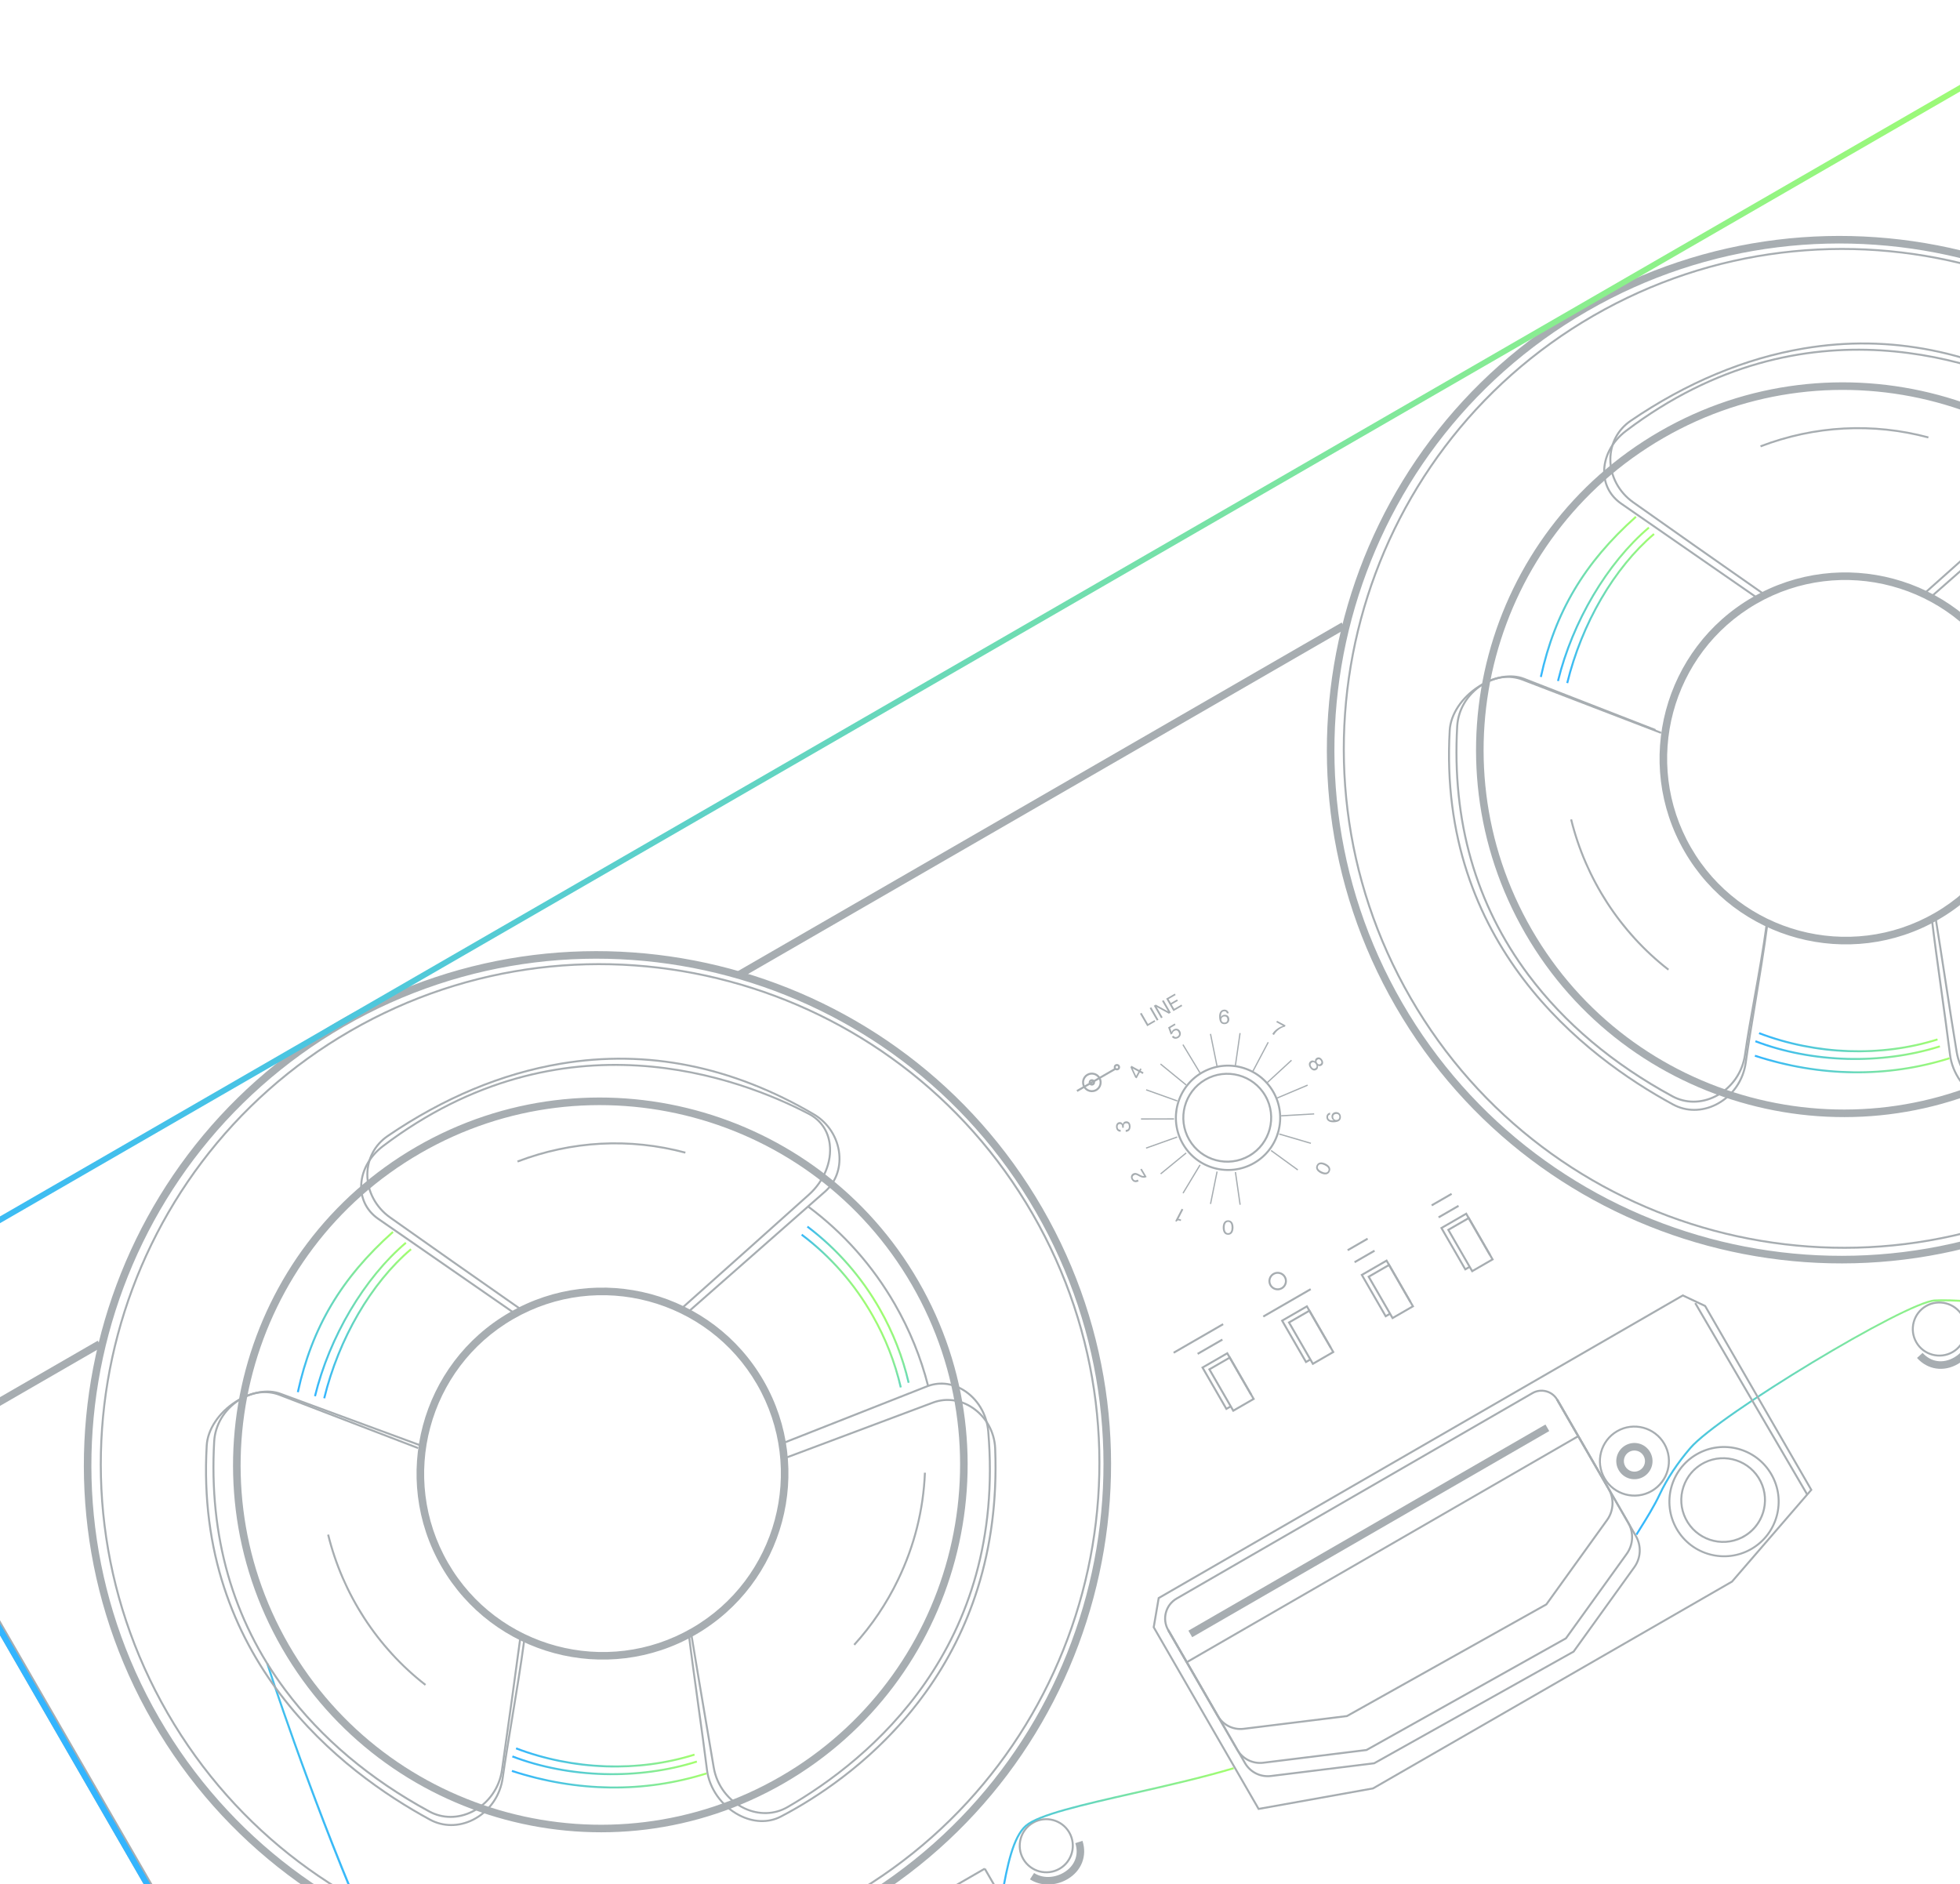 <svg width="335" height="322" viewBox="0 0 335 322" fill="none" xmlns="http://www.w3.org/2000/svg">
<g opacity="0.8">
<g clip-path="url(#clip0_7988_62622)">
<path d="M492.806 239.717L110.251 460.586C107.896 461.946 104.869 461.134 103.509 458.778L-15.157 253.243C-16.517 250.887 -15.707 247.86 -13.351 246.501L16.706 229.147L17.353 230.267L-12.705 247.621C-14.444 248.625 -15.041 250.857 -14.037 252.597L104.626 458.128C105.631 459.868 107.863 460.466 109.602 459.462L492.157 238.593C493.897 237.589 494.494 235.357 493.49 233.617L374.826 28.087C373.822 26.347 371.59 25.748 369.851 26.752L338.849 44.651L338.202 43.531L369.204 25.632C371.559 24.272 374.586 25.084 375.946 27.44L494.609 232.971C495.972 235.331 495.165 238.355 492.806 239.717Z" fill="#91999E"/>
<path d="M229.317 106.395L125.768 166.179L126.414 167.3L229.964 107.515L229.317 106.395Z" fill="#91999E"/>
<path d="M181.182 319.543C178.936 320.84 176.05 320.066 174.753 317.819C173.455 315.571 174.227 312.685 176.474 311.388C178.721 310.091 181.606 310.865 182.904 313.112C184.202 315.36 183.429 318.246 181.182 319.543ZM176.64 311.676C174.554 312.88 173.836 315.56 175.041 317.647C176.247 319.734 178.926 320.453 181.012 319.248C183.099 318.043 183.816 315.364 182.611 313.277C181.406 311.189 178.727 310.471 176.64 311.676Z" fill="#91999E"/>
<path d="M182.42 321.194C180.356 322.385 177.849 322.389 176.036 321.205L176.743 320.12C178.153 321.044 180.127 321.024 181.777 320.071C183.673 318.977 184.447 317.041 183.788 315.022L185.016 314.622C185.857 317.218 184.838 319.797 182.42 321.194Z" fill="#91999E"/>
<path d="M333.823 231.231C331.576 232.528 328.691 231.755 327.393 229.507C326.095 227.259 326.868 224.374 329.115 223.076C331.362 221.779 334.247 222.553 335.545 224.8C336.843 227.048 336.07 229.934 333.823 231.231ZM329.283 223.367C327.197 224.572 326.479 227.252 327.684 229.339C328.889 231.426 331.568 232.144 333.655 230.94C335.741 229.735 336.459 227.056 335.254 224.969C334.045 222.883 331.37 222.163 329.283 223.367Z" fill="#91999E"/>
<path d="M334.637 233.131C332.218 234.528 329.475 234.12 327.651 232.091L328.611 231.228C330.031 232.808 332.094 233.106 333.99 232.011C335.636 231.061 336.64 229.361 336.548 227.676L337.842 227.606C337.957 229.771 336.701 231.939 334.637 233.131Z" fill="#91999E"/>
<path d="M149.691 346.41C146.387 346.351 142.867 346.063 139.461 345.784C129.484 344.968 120.059 344.201 115.856 348.748C114.901 349.783 113.163 351.453 111.155 353.389C106.873 357.514 101.012 363.163 99.507 365.814C97.27 369.749 94.604 371.588 91.577 371.274C83.757 370.462 73.629 355.584 61.469 327.048C52.43 305.831 45.583 284.578 45.517 284.367L45.841 284.265C46.112 285.114 73.239 369.027 91.614 370.934C94.494 371.233 97.05 369.454 99.215 365.645C100.747 362.953 106.39 357.514 110.924 353.144C112.928 351.21 114.662 349.542 115.612 348.516C119.929 343.848 129.434 344.623 139.495 345.446C142.894 345.723 146.409 346.009 149.699 346.071L149.691 346.41Z" fill="url(#paint0_linear_7988_62622)"/>
<path d="M210.906 302.375C205.508 303.982 199.266 305.401 193.762 306.652C185.073 308.627 177.575 310.327 175.46 312.18C173.304 314.067 172.312 318.917 171.402 324.142L171.07 324.084C171.988 318.795 172.996 313.887 175.238 311.925C177.417 310.02 184.957 308.305 193.69 306.32C199.19 305.072 205.423 303.653 210.813 302.05L210.906 302.375Z" fill="url(#paint1_linear_7988_62622)"/>
<path d="M279.834 262.384L279.548 262.206L280.136 261.26C281.279 259.43 282.569 257.355 283.511 255.358C284.768 252.681 286.6 249.915 288.804 247.354C293.67 241.706 325.751 222.358 330.666 222.104C333.754 221.944 338.576 222.332 343.896 223.168L343.844 223.501C338.546 222.668 333.749 222.281 330.682 222.443C325.8 222.693 293.903 241.955 289.06 247.574C286.872 250.111 285.06 252.851 283.817 255.5C282.871 257.515 281.571 259.599 280.422 261.437L279.834 262.384Z" fill="url(#paint2_linear_7988_62622)"/>
<path d="M296.138 270.452L296.112 270.467L234.735 305.823L234.708 305.829L215.032 309.357L197.014 278.15L197.024 278.089L197.889 273.02L287.614 221.217L291.556 223.079L309.785 254.652L296.138 270.452ZM234.619 305.502L295.922 270.188L309.375 254.615L291.318 223.34L287.632 221.6L198.194 273.237L197.368 278.09L215.205 308.984L234.619 305.502Z" fill="#91999E"/>
<path d="M269.073 282.409L269.039 282.429L234.925 301.532L217.252 303.71C215.389 303.939 213.579 303.038 212.642 301.413L199.522 278.689C198.386 276.721 199.06 274.201 201.027 273.065L261.844 237.953C263.401 237.054 265.397 237.589 266.296 239.146L279.75 262.449C280.746 264.174 280.638 266.333 279.474 267.946L269.073 282.409ZM234.817 301.206L268.841 282.155L279.204 267.753C280.289 266.245 280.39 264.231 279.461 262.621L266.007 239.318C265.2 237.922 263.41 237.442 262.015 238.248L201.198 273.36C199.395 274.401 198.775 276.715 199.816 278.519L212.936 301.243C213.807 302.752 215.486 303.59 217.213 303.374L234.817 301.206Z" fill="#91999E"/>
<path d="M267.763 280.143L267.73 280.162L233.616 299.265L215.943 301.444C214.079 301.673 212.27 300.771 211.332 299.147L199.521 278.689L199.816 278.519L211.627 298.977C212.498 300.485 214.176 301.324 215.903 301.108L233.509 298.934L267.533 279.882L277.896 265.481C278.981 263.973 279.082 261.958 278.153 260.349L266.007 239.312L266.302 239.142L278.448 260.179C279.444 261.904 279.336 264.062 278.172 265.675L267.763 280.143Z" fill="#91999E"/>
<path d="M264.415 274.344L264.382 274.363L230.268 293.467L212.595 295.645C210.731 295.874 208.922 294.973 207.984 293.348L199.521 278.689L199.815 278.519L208.279 293.178C209.15 294.687 210.828 295.525 212.555 295.309L230.161 293.135L264.185 274.084L274.548 259.682C275.633 258.174 275.734 256.16 274.805 254.55L266.009 239.316L266.304 239.146L275.1 254.38C276.096 256.105 275.988 258.263 274.826 259.88L264.415 274.344Z" fill="#91999E"/>
<path d="M264.147 243.468L203.121 278.701L203.768 279.822L264.794 244.588L264.147 243.468Z" fill="#91999E"/>
<path d="M269.662 245.317L202.75 283.948L202.92 284.243L269.832 245.612L269.662 245.317Z" fill="#91999E"/>
<path d="M299.423 264.885C294.884 267.506 289.055 265.942 286.433 261.402C283.812 256.862 285.373 251.032 289.912 248.411C294.45 245.791 300.28 247.354 302.901 251.894C305.522 256.435 303.965 262.263 299.423 264.885ZM290.082 248.706C285.704 251.234 284.196 256.854 286.727 261.238C289.257 265.621 294.875 267.128 299.257 264.598C303.639 262.068 305.143 256.45 302.612 252.066C300.081 247.683 294.46 246.179 290.082 248.706Z" fill="#91999E"/>
<path d="M298.182 262.725C298.055 262.798 297.922 262.87 297.791 262.935C294.18 264.741 289.772 263.269 287.969 259.655C287.093 257.905 286.952 255.92 287.572 254.064C288.193 252.207 289.494 250.704 291.246 249.832C294.856 248.026 299.265 249.499 301.071 253.111C302.806 256.59 301.507 260.805 298.182 262.725ZM291.013 250.335C289.535 251.188 288.433 252.537 287.892 254.168C287.301 255.938 287.434 257.833 288.268 259.502C289.99 262.949 294.193 264.35 297.639 262.63C301.086 260.903 302.485 256.705 300.763 253.259C299.042 249.812 294.839 248.41 291.393 250.13C291.265 250.194 291.136 250.264 291.013 250.335Z" fill="#91999E"/>
<path d="M282.388 254.981C279.488 256.655 275.771 255.655 274.098 252.758C272.423 249.857 273.421 246.139 276.318 244.466C279.218 242.792 282.936 243.792 284.608 246.689C286.281 249.587 285.285 253.309 282.388 254.981ZM276.484 244.754C273.748 246.333 272.807 249.849 274.387 252.586C275.967 255.323 279.482 256.265 282.218 254.686C284.954 253.106 285.895 249.591 284.315 246.854C282.735 244.117 279.22 243.174 276.484 244.754Z" fill="#91999E"/>
<path d="M280.901 252.404C280.214 252.801 279.376 252.936 278.548 252.717C276.899 252.275 275.914 250.569 276.356 248.92C276.801 247.269 278.503 246.286 280.152 246.728C281.8 247.17 282.785 248.877 282.344 250.526C282.123 251.35 281.587 252.008 280.901 252.404ZM278.447 248.155C278.048 248.386 277.733 248.772 277.608 249.252C277.351 250.212 277.926 251.209 278.886 251.467C279.846 251.724 280.842 251.149 281.099 250.189C281.356 249.229 280.781 248.232 279.821 247.975C279.334 247.847 278.847 247.925 278.447 248.155Z" fill="#91999E"/>
<path d="M289.893 222.631L289.6 222.803L308.757 255.553L309.051 255.381L289.893 222.631Z" fill="#91999E"/>
<path d="M168.225 319.235L142.654 333.999L142.825 334.294L168.396 319.53L168.225 319.235Z" fill="#91999E"/>
<path d="M168.459 319.295L168.164 319.465L183.925 346.763L184.22 346.593L168.459 319.295Z" fill="#91999E"/>
<path d="M214.501 239.16L210.724 241.341L206.475 233.981L210.252 231.801L214.501 239.16ZM210.848 240.876L214.039 239.033L210.129 232.26L206.938 234.102L210.848 240.876Z" fill="#91999E"/>
<path d="M210.44 240.514L209.548 241.029L205.301 233.673L209.825 231.061L213.987 238.271L213.692 238.442L209.698 231.523L205.764 233.794L209.674 240.567L210.272 240.223L210.44 240.514Z" fill="#91999E"/>
<path d="M228.108 231.145L224.331 233.326L220.082 225.966L223.859 223.786L228.108 231.145ZM224.456 232.861L227.647 231.018L223.738 224.249L220.547 226.091L224.456 232.861Z" fill="#91999E"/>
<path d="M224.051 232.496L223.155 233.014L218.908 225.658L223.432 223.046L227.595 230.256L227.304 230.424L223.309 223.505L219.371 225.779L223.282 232.552L223.883 232.205L224.051 232.496Z" fill="#91999E"/>
<path d="M241.727 223.326L237.95 225.507L233.701 218.147L237.478 215.967L241.727 223.326ZM238.077 225.045L241.268 223.203L237.358 216.43L234.166 218.272L238.077 225.045Z" fill="#91999E"/>
<path d="M237.672 224.681L236.78 225.196L232.531 217.837L237.051 215.227L241.214 222.437L240.923 222.605L236.93 215.69L232.993 217.964L236.901 224.733L237.502 224.386L237.672 224.681Z" fill="#91999E"/>
<path d="M255.339 215.309L251.561 217.489L247.314 210.134L251.092 207.953L255.339 215.309ZM251.684 217.03L254.876 215.188L250.967 208.418L247.776 210.261L251.684 217.03Z" fill="#91999E"/>
<path d="M251.278 216.662L250.385 217.177L246.139 209.822L250.662 207.21L254.825 214.42L254.53 214.59L250.536 207.671L246.598 209.945L250.508 216.718L251.109 216.371L251.278 216.662Z" fill="#91999E"/>
<path d="M219.169 220.324C218.411 220.762 217.443 220.499 217.008 219.745C216.572 218.99 216.833 218.019 217.587 217.583C218.341 217.148 219.312 217.409 219.748 218.163C220.183 218.917 219.923 219.889 219.169 220.324ZM217.755 217.875C217.161 218.217 216.956 218.983 217.299 219.577C217.642 220.17 218.407 220.375 219.001 220.033C219.594 219.69 219.799 218.925 219.456 218.331C219.114 217.737 218.348 217.532 217.755 217.875Z" fill="#91999E"/>
<path d="M208.971 226.171L200.514 231.054L200.684 231.349L209.142 226.466L208.971 226.171Z" fill="#91999E"/>
<path d="M223.937 220.189L215.83 224.87L216 225.165L224.107 220.484L223.937 220.189Z" fill="#91999E"/>
<path d="M233.667 211.564L230.256 213.533L230.426 213.828L233.838 211.859L233.667 211.564Z" fill="#91999E"/>
<path d="M234.851 213.614L231.439 215.583L231.61 215.878L235.021 213.909L234.851 213.614Z" fill="#91999E"/>
<path d="M248.025 203.898L244.613 205.868L244.784 206.163L248.195 204.193L248.025 203.898Z" fill="#91999E"/>
<path d="M249.208 205.948L245.797 207.917L245.967 208.212L249.379 206.243L249.208 205.948Z" fill="#91999E"/>
<path d="M208.842 228.805L204.613 231.247L204.784 231.542L209.012 229.1L208.842 228.805Z" fill="#91999E"/>
<path d="M214.439 198.92C210.102 201.424 204.534 199.935 202.027 195.592C199.52 191.25 201.01 185.685 205.35 183.178C209.691 180.672 215.256 182.164 217.763 186.507C220.27 190.849 218.776 196.416 214.439 198.92ZM205.521 183.473C201.344 185.885 199.909 191.244 202.322 195.422C204.734 199.6 210.092 201.037 214.269 198.625C218.445 196.214 219.88 190.855 217.468 186.677C215.056 182.499 209.697 181.062 205.521 183.473Z" fill="#91999E"/>
<path d="M200.666 191.349L195.019 191.359L195.017 191.141L200.665 191.131L200.666 191.349Z" fill="#91999E"/>
<path d="M195.936 186.161L195.863 186.364L201.181 188.264L201.254 188.061L195.936 186.161Z" fill="#91999E"/>
<path d="M198.42 181.769L198.283 181.936L202.656 185.51L202.793 185.343L198.42 181.769Z" fill="#91999E"/>
<path d="M202.276 178.488L202.092 178.599L205.014 183.433L205.198 183.321L202.276 178.488Z" fill="#91999E"/>
<path d="M206.79 176.729L207.912 182.264L208.123 182.222L207.001 176.686L206.79 176.729Z" fill="#91999E"/>
<path d="M211.841 176.552L211.039 182.142L211.252 182.173L212.054 176.583L211.841 176.552Z" fill="#91999E"/>
<path d="M216.668 178.083L214.029 183.075L214.22 183.176L216.858 178.184L216.668 178.083Z" fill="#91999E"/>
<path d="M220.671 181.134L216.518 184.958L216.664 185.116L220.817 181.292L220.671 181.134Z" fill="#91999E"/>
<path d="M223.543 185.564L218.342 187.76L218.259 187.564L223.458 185.364L223.543 185.564Z" fill="#91999E"/>
<path d="M218.972 190.601L218.984 190.817L224.621 190.49L224.609 190.274L218.972 190.601Z" fill="#91999E"/>
<path d="M218.668 193.714L218.607 193.921L224.026 195.512L224.086 195.305L218.668 193.714Z" fill="#91999E"/>
<path d="M217.312 196.551L217.186 196.725L221.754 200.045L221.881 199.87L217.312 196.551Z" fill="#91999E"/>
<path d="M212.068 205.89L211.852 205.92L211.048 200.331L211.265 200.3L212.068 205.89Z" fill="#91999E"/>
<path d="M207.916 200.212L206.797 205.748L207.008 205.791L208.127 200.255L207.916 200.212Z" fill="#91999E"/>
<path d="M202.293 203.986L202.109 203.873L205.022 199.04L205.21 199.15L202.293 203.986Z" fill="#91999E"/>
<path d="M198.446 200.716L198.309 200.547L202.674 196.971L202.809 197.137L198.446 200.716Z" fill="#91999E"/>
<path d="M195.848 196.125L195.92 196.328L201.238 194.433L201.166 194.23L195.848 196.125Z" fill="#91999E"/>
<path d="M213.602 197.692C209.933 199.81 205.228 198.549 203.109 194.878C200.99 191.208 202.25 186.503 205.919 184.384C209.588 182.266 214.293 183.528 216.412 187.198C218.531 190.868 217.267 195.576 213.602 197.692ZM206.087 184.676C202.582 186.699 201.378 191.198 203.402 194.704C205.426 198.21 209.925 199.417 213.429 197.393C216.934 195.37 218.143 190.868 216.118 187.362C214.094 183.856 209.592 182.652 206.087 184.676Z" fill="#91999E"/>
<path d="M210.824 209.804C210.82 210.478 210.555 211.045 209.902 211.043C209.25 211.042 208.988 210.476 208.989 209.798C208.993 209.124 209.261 208.561 209.91 208.565C210.562 208.566 210.826 209.126 210.824 209.804ZM209.912 208.837C209.459 208.835 209.318 209.29 209.315 209.794C209.315 210.302 209.451 210.761 209.905 210.763C210.359 210.765 210.499 210.31 210.503 209.8C210.5 209.294 210.366 208.839 209.912 208.837Z" fill="#91999E"/>
<path d="M201.903 208.463L201.782 208.692C201.382 208.5 201.25 208.572 201.086 208.805L200.873 208.695L201.968 206.584L202.245 206.727L201.409 208.34C201.544 208.297 201.712 208.364 201.903 208.463Z" fill="#91999E"/>
<path d="M194.741 201.073C194.29 200.826 194.111 200.69 193.815 200.866C193.645 200.969 193.475 201.157 193.662 201.472C193.875 201.832 194.173 201.779 194.455 201.612L194.62 201.89C194.199 202.143 193.724 202.113 193.421 201.606C193.215 201.257 193.252 200.822 193.644 200.586C194.039 200.348 194.422 200.555 194.77 200.753C195.042 200.905 195.299 201.049 195.546 200.977L195.554 200.972L194.897 199.878L195.134 199.736L195.982 201.153C195.616 201.374 195.184 201.315 194.741 201.073Z" fill="#91999E"/>
<path d="M192.41 193.452L192.397 193.126C192.741 193.111 192.969 192.955 192.95 192.508C192.933 192.099 192.76 191.971 192.486 191.979C192.126 191.993 192.058 192.256 192.069 192.489L192.08 192.742L191.802 192.752L191.792 192.51C191.781 192.267 191.659 192.099 191.385 192.107C191.191 192.115 191.009 192.24 191.023 192.565C191.043 193.032 191.297 193.109 191.533 193.097L191.547 193.422C191.11 193.441 190.773 193.168 190.747 192.58C190.73 192.171 190.952 191.805 191.373 191.785C191.626 191.774 191.789 191.894 191.896 192.131L191.902 192.132C191.989 191.808 192.195 191.665 192.472 191.654C192.929 191.634 193.205 191.958 193.226 192.468C193.251 193.081 192.946 193.431 192.41 193.452Z" fill="#91999E"/>
<path d="M194.82 183.289L194.275 184.301L194.031 184.173L193.218 182.427L193.363 182.154L194.725 182.891L194.881 182.602L195.125 182.73L194.968 183.02L195.459 183.284L195.313 183.557L194.82 183.289ZM194.577 183.161L193.593 182.629L194.183 183.892L194.577 183.161Z" fill="#91999E"/>
<path d="M200.288 177.195L200.565 177.029C200.708 177.216 200.932 177.345 201.251 177.156C201.532 176.989 201.616 176.702 201.416 176.374C201.234 176.066 200.979 176.039 200.716 176.195C200.532 176.307 200.406 176.459 200.385 176.656L200.099 176.825L199.655 175.598L200.781 174.928L200.923 175.165L200.011 175.707L200.261 176.398L200.265 176.406C200.301 176.226 200.411 176.063 200.636 175.928C201.022 175.7 201.469 175.836 201.692 176.214C201.956 176.654 201.812 177.146 201.398 177.395C200.938 177.666 200.494 177.518 200.288 177.195Z" fill="#91999E"/>
<path d="M208.378 173.838C208.348 173.079 208.647 172.588 209.234 172.562C209.677 172.546 209.965 172.837 210.011 173.184L209.686 173.198C209.647 172.967 209.507 172.828 209.245 172.84C208.76 172.861 208.668 173.332 208.685 173.775L208.687 173.804L208.693 173.806C208.809 173.575 209.038 173.447 209.31 173.435C209.766 173.415 210.096 173.718 210.114 174.19C210.135 174.631 209.836 175.018 209.322 175.041C208.671 175.068 208.409 174.597 208.378 173.838ZM209.309 174.77C209.635 174.756 209.802 174.545 209.788 174.229C209.776 173.888 209.575 173.705 209.29 173.72C208.946 173.735 208.737 173.96 208.753 174.279C208.769 174.584 208.968 174.782 209.309 174.77Z" fill="#91999E"/>
<path d="M219.297 175.336L219.298 175.33L218.147 174.715L218.275 174.472L219.73 175.25L219.615 175.466C218.923 175.611 218.106 176.213 217.741 176.891L217.452 176.735C217.836 176.03 218.747 175.469 219.297 175.336Z" fill="#91999E"/>
<path d="M224.015 181.354C224.291 181.17 224.542 181.259 224.753 181.391L224.76 181.387C224.741 181.199 224.782 180.986 225.005 180.837C225.347 180.61 225.723 180.736 225.978 181.117C226.23 181.494 226.206 181.891 225.866 182.122C225.644 182.271 225.431 182.229 225.265 182.141L225.258 182.145C225.297 182.386 225.285 182.657 225.012 182.84C224.612 183.105 224.201 182.919 223.917 182.496C223.633 182.072 223.618 181.623 224.015 181.354ZM224.147 182.343C224.343 182.638 224.594 182.728 224.839 182.566C225.08 182.407 225.091 182.141 224.894 181.842C224.698 181.547 224.444 181.46 224.206 181.617C223.959 181.784 223.948 182.05 224.147 182.343ZM225.124 181.689C225.277 181.92 225.463 182.001 225.686 181.853C225.901 181.709 225.9 181.5 225.748 181.27C225.595 181.039 225.401 180.962 225.185 181.106C224.965 181.259 224.971 181.459 225.124 181.689Z" fill="#91999E"/>
<path d="M227.33 190.174L227.344 190.499C227.114 190.542 226.974 190.678 226.988 190.943C227.009 191.429 227.484 191.518 227.925 191.498L227.954 191.496L227.955 191.49C227.721 191.377 227.593 191.147 227.58 190.875C227.557 190.421 227.858 190.088 228.33 190.069C228.771 190.049 229.159 190.342 229.184 190.86C229.212 191.511 228.743 191.777 227.986 191.811C227.229 191.844 226.735 191.548 226.709 190.96C226.693 190.511 226.985 190.223 227.33 190.174ZM227.865 190.885C227.88 191.23 228.109 191.436 228.428 191.421C228.735 191.409 228.933 191.209 228.918 190.865C228.902 190.535 228.693 190.372 228.374 190.387C228.035 190.404 227.852 190.604 227.865 190.885Z" fill="#91999E"/>
<path d="M226.556 198.875C227.164 199.171 227.555 199.657 227.271 200.244C226.988 200.831 226.36 200.82 225.751 200.524C225.142 200.229 224.756 199.74 225.041 199.157C225.324 198.57 225.947 198.579 226.556 198.875ZM225.29 199.277C225.089 199.687 225.44 200.012 225.896 200.232C226.353 200.455 226.825 200.531 227.026 200.121C227.228 199.712 226.876 199.387 226.418 199.163C225.961 198.94 225.485 198.866 225.29 199.277Z" fill="#91999E"/>
<path d="M194.848 173.261L195.116 173.106L196.212 175.003L197.331 174.357L197.469 174.596L196.081 175.397L194.848 173.261Z" fill="#91999E"/>
<path d="M196.502 172.307L196.771 172.151L198.004 174.287L197.735 174.442L196.502 172.307Z" fill="#91999E"/>
<path d="M197.213 171.895L197.541 171.705L199.616 172.842L199.624 172.838L198.613 171.087L198.881 170.932L200.114 173.068L199.786 173.257L197.711 172.12L197.704 172.124L198.715 173.876L198.446 174.031L197.213 171.895Z" fill="#91999E"/>
<path d="M199.324 170.677L200.802 169.824L200.94 170.063L199.731 170.761L200.119 171.433L201.183 170.819L201.321 171.058L200.257 171.672L200.688 172.419L201.931 171.702L202.069 171.941L200.557 172.813L199.324 170.677Z" fill="#91999E"/>
<path d="M187.455 186.444C186.656 186.905 185.632 186.63 185.17 185.831C184.709 185.032 184.983 184.007 185.782 183.546C186.581 183.085 187.605 183.36 188.067 184.159C188.528 184.958 188.25 185.985 187.455 186.444ZM185.952 183.841C185.318 184.207 185.099 185.026 185.465 185.661C185.832 186.295 186.65 186.515 187.285 186.149C187.919 185.782 188.138 184.964 187.772 184.329C187.405 183.694 186.587 183.475 185.952 183.841Z" fill="#91999E"/>
<path d="M186.894 185.467C186.633 185.618 186.301 185.526 186.152 185.268C186.004 185.011 186.094 184.675 186.351 184.526C186.609 184.378 186.944 184.468 187.093 184.725C187.242 184.983 187.156 185.316 186.894 185.467ZM186.517 184.814C186.42 184.87 186.383 184.996 186.441 185.096C186.5 185.197 186.623 185.23 186.724 185.172C186.825 185.114 186.858 184.99 186.8 184.89C186.742 184.789 186.614 184.758 186.517 184.814Z" fill="#91999E"/>
<path d="M190.498 182.561L183.988 186.319L184.159 186.614L190.668 182.856L190.498 182.561Z" fill="#91999E"/>
<path d="M191.172 182.868C190.91 183.019 190.579 182.927 190.43 182.669C190.281 182.411 190.371 182.076 190.628 181.927C190.89 181.776 191.222 181.868 191.37 182.126C191.519 182.384 191.433 182.717 191.172 182.868ZM190.797 182.218C190.7 182.274 190.663 182.4 190.721 182.501C190.779 182.602 190.903 182.635 191.004 182.577C191.104 182.518 191.137 182.395 191.079 182.294C191.021 182.193 190.894 182.162 190.797 182.218Z" fill="#91999E"/>
<path d="M358.487 204.195C316.56 228.401 262.751 213.969 238.538 172.03C214.325 130.092 228.728 76.272 270.655 52.066C312.582 27.859 366.391 42.291 390.604 84.23C414.817 126.169 400.41 179.99 358.487 204.195ZM271.302 53.186C229.995 77.035 215.798 130.058 239.656 171.38C263.513 212.703 316.531 226.92 357.838 203.071C399.145 179.222 413.342 126.199 389.484 84.877C365.627 43.554 312.609 29.337 271.302 53.186Z" fill="#91999E"/>
<path d="M331.33 157.159C316.15 165.923 296.672 160.7 287.905 145.515C279.137 130.329 284.353 110.849 299.533 102.085C314.713 93.321 334.191 98.544 342.958 113.729C351.722 128.917 346.506 148.397 331.33 157.159ZM300.18 103.205C285.619 111.611 280.615 130.302 289.024 144.868C297.434 159.434 316.123 164.446 330.683 156.039C345.244 147.633 350.248 128.942 341.839 114.376C333.425 99.812 314.74 94.799 300.18 103.205Z" fill="#91999E"/>
<path d="M347.13 186.771C344.857 188.084 342.119 188.161 339.615 186.978C336.796 185.648 334.798 182.988 334.272 179.861C333.715 176.534 333.055 172.255 332.356 167.725C331.75 163.778 331.118 159.702 330.542 156.152L330.874 156.099C331.453 159.653 332.081 163.732 332.691 167.676C333.39 172.206 334.05 176.485 334.605 179.809C335.113 182.826 337.038 185.394 339.759 186.676C342.16 187.808 344.785 187.736 346.958 186.482C361.059 178.341 384.26 159.196 381.196 122.461C380.952 119.53 379.383 116.916 377 115.469C375.029 114.272 372.824 114.081 370.792 114.931L345.911 124.736L345.788 124.419L370.665 114.616C372.797 113.724 375.111 113.921 377.175 115.179C379.651 116.682 381.276 119.393 381.532 122.431C384.616 159.348 361.302 178.589 347.13 186.771Z" fill="#91999E"/>
<path d="M293.74 187.281C293.587 187.369 293.432 187.454 293.272 187.531C290.802 188.778 288.062 188.772 285.756 187.52C275.563 181.984 267.261 174.983 261.076 166.71C252.071 154.664 247.975 140.33 248.893 124.103C249.057 121.231 250.66 118.543 253.19 116.918C255.451 115.463 258.047 115.124 260.305 116.001L283.981 125.098L283.859 125.413L260.183 116.315C258.028 115.479 255.539 115.805 253.373 117.2C250.936 118.772 249.389 121.358 249.232 124.121C248.317 140.267 252.394 154.527 261.349 166.502C267.503 174.739 275.77 181.705 285.919 187.216C288.129 188.415 290.753 188.418 293.124 187.223C295.808 185.873 297.667 183.256 298.091 180.224C298.517 177.204 299.11 173.92 299.735 170.443C300.468 166.37 301.225 162.164 301.774 158.054L302.109 158.1C301.561 162.219 300.802 166.431 300.068 170.504C299.441 173.978 298.853 177.26 298.426 180.269C298.006 183.24 296.271 185.82 293.74 187.281Z" fill="#91999E"/>
<path d="M330.082 102.21L329.86 101.955L353.398 81.256C355.119 79.73 355.973 77.45 355.733 75.009C355.465 72.261 353.876 69.784 351.483 68.372C337.546 60.169 323.04 57.258 308.361 59.719C298.284 61.409 288.344 65.56 278.809 72.061C276.671 73.52 275.43 75.854 275.408 78.47C275.385 81.292 276.818 83.999 279.243 85.716C285.273 89.98 294.076 96.184 301.761 101.54L301.567 101.816C293.882 96.461 285.079 90.257 279.049 85.992C276.534 84.213 275.044 81.399 275.068 78.468C275.091 75.741 276.384 73.307 278.615 71.785C288.188 65.257 298.176 61.084 308.299 59.386C323.058 56.909 337.641 59.835 351.649 68.082C354.138 69.548 355.789 72.124 356.063 74.978C356.312 77.528 355.422 79.909 353.614 81.51L330.082 102.21Z" fill="#91999E"/>
<path d="M348.633 186.938C347.681 187.488 346.787 187.974 345.973 188.399C343.806 189.525 341.149 189.432 338.684 188.136C335.655 186.545 333.527 183.531 333.123 180.27C332.711 176.963 332.165 173.017 331.634 169.201C331.033 164.893 330.417 160.44 329.993 156.861L330.329 156.821C330.755 160.394 331.372 164.852 331.971 169.156C332.502 172.972 333.048 176.918 333.458 180.231C333.849 183.381 335.911 186.297 338.844 187.835C341.209 189.078 343.752 189.173 345.819 188.099C357.331 182.1 383.926 163.982 382.381 125.31C382.274 122.564 380.854 120.019 378.581 118.503C376.563 117.154 374.178 116.834 372.039 117.62L346.707 127.118L346.59 126.802L371.922 117.305C374.166 116.477 376.66 116.814 378.77 118.22C381.128 119.796 382.606 122.442 382.72 125.294C384.158 161.419 361.17 179.7 348.633 186.938Z" fill="#91999E"/>
<path d="M328.698 101.845L328.473 101.592C334.188 96.51 345.976 85.975 350.602 81.816C353.132 79.544 354.474 76.29 354.1 73.324C353.82 71.106 352.59 69.322 350.634 68.296C339.01 62.212 308.664 50.569 278 73.794C275.665 75.56 274.303 78.148 274.353 80.718C274.396 82.834 275.399 84.684 277.177 85.928L300.639 102.189L300.445 102.465L276.983 86.204C275.115 84.898 274.061 82.953 274.014 80.725C273.961 78.047 275.375 75.359 277.794 73.524C308.606 50.184 339.108 61.882 350.788 67.993C352.844 69.071 354.14 70.946 354.431 73.278C354.817 76.35 353.438 79.72 350.826 82.065C346.204 86.222 334.411 96.76 328.698 101.845Z" fill="#91999E"/>
<path d="M293.857 188.672C293.704 188.761 293.549 188.845 293.388 188.928C290.918 190.175 288.177 190.169 285.872 188.917C270.694 180.678 245.542 161.396 247.615 124.817C247.773 122.022 249.702 119.106 252.645 117.213C255.326 115.486 258.265 114.984 260.516 115.855L282.999 124.611L282.877 124.925L260.393 116.17C258.244 115.335 255.414 115.828 252.828 117.496C249.973 119.333 248.105 122.149 247.95 124.838C245.889 161.23 270.924 180.421 286.03 188.622C288.236 189.822 290.864 189.823 293.235 188.629C295.921 187.272 297.775 184.658 298.201 181.629C298.624 178.637 299.194 175.186 299.797 171.532C300.544 167.024 301.312 162.364 301.883 158.086L302.218 158.132C301.649 162.413 300.877 167.076 300.133 171.588C299.528 175.238 298.961 178.686 298.54 181.673C298.123 184.631 296.388 187.211 293.857 188.672Z" fill="#91999E"/>
<path d="M263.525 115.741L263.194 115.668C265.612 104.573 270.643 96.098 279.503 88.19L279.729 88.443C270.923 96.3 265.926 104.721 263.525 115.741Z" fill="url(#paint3_linear_7988_62622)"/>
<path d="M333.25 181.03C322.578 184.388 311.044 184.237 299.895 180.597L300 180.278C311.078 183.898 322.54 184.047 333.146 180.711L333.25 181.03Z" fill="url(#paint4_linear_7988_62622)"/>
<path d="M266.454 116.434L266.124 116.356C268.608 106.185 274.582 96.104 281.718 90.043L281.936 90.3C274.852 96.312 268.92 106.328 266.454 116.434Z" fill="url(#paint5_linear_7988_62622)"/>
<path d="M331.611 179.003C321.551 182.172 309.725 181.841 299.967 178.12L300.087 177.802C309.776 181.498 321.525 181.824 331.508 178.679L331.611 179.003Z" fill="url(#paint6_linear_7988_62622)"/>
<path d="M268.034 116.786L267.704 116.707C270.194 106.503 275.761 96.941 282.597 91.137L282.815 91.395C276.032 97.153 270.505 106.647 268.034 116.786Z" fill="url(#paint7_linear_7988_62622)"/>
<path d="M331.208 177.816C321.538 180.865 310.381 180.471 300.598 176.74L300.718 176.422C310.432 180.128 321.511 180.517 331.106 177.492L331.208 177.816Z" fill="url(#paint8_linear_7988_62622)"/>
<path d="M329.554 74.929C320.074 72.387 310.186 72.913 300.967 76.444L300.844 76.127C310.132 72.571 320.09 72.044 329.639 74.602L329.554 74.929Z" fill="#91999E"/>
<path d="M285.071 165.864C276.816 159.454 270.883 150.298 268.373 140.088L268.7 140.009C271.193 150.145 277.083 159.235 285.277 165.601L285.071 165.864Z" fill="#91999E"/>
<path d="M357.798 201.999C316.961 225.577 264.546 211.525 240.958 170.669C217.372 129.817 231.404 77.397 272.245 53.817C313.082 30.24 365.497 44.292 389.085 85.148C412.671 126 398.635 178.422 357.798 201.999ZM272.415 54.112C231.739 77.597 217.76 129.807 241.253 170.499C264.746 211.19 316.951 225.189 357.628 201.704C398.304 178.22 412.283 126.01 388.79 85.318C365.297 44.626 313.092 30.628 272.415 54.112Z" fill="#91999E"/>
<path d="M346.468 182.532C316.485 199.843 278.005 189.525 260.688 159.531C243.371 129.537 253.675 91.053 283.658 73.743C313.641 56.432 352.12 66.75 369.437 96.744C386.754 126.739 376.451 165.222 346.468 182.532ZM284.305 74.863C254.937 91.818 244.849 129.51 261.808 158.884C278.767 188.259 316.454 198.367 345.821 181.412C375.184 164.459 385.277 126.765 368.318 97.391C351.358 68.016 313.668 57.91 284.305 74.863Z" fill="#91999E"/>
<path d="M146.034 326.431C104.107 350.638 50.298 336.206 26.085 294.267C1.872 252.328 16.275 198.509 58.202 174.302C100.125 150.098 153.938 164.528 178.151 206.466C202.364 248.405 187.957 302.227 146.034 326.431ZM58.849 175.422C17.538 199.273 3.341 252.296 27.199 293.619C51.056 334.941 104.074 349.158 145.381 325.309C186.688 301.461 200.885 248.438 177.027 207.115C153.17 165.792 100.156 151.574 58.849 175.422Z" fill="#91999E"/>
<path d="M118.877 279.396C103.697 288.16 84.219 282.937 75.451 267.751C66.684 252.565 71.9 233.085 87.08 224.321C102.26 215.557 121.738 220.78 130.505 235.966C139.269 251.153 134.053 270.634 118.877 279.396ZM87.729 225.445C73.168 233.851 68.164 252.542 76.573 267.108C84.983 281.674 103.672 286.686 118.232 278.279C132.793 269.873 137.797 251.182 129.388 236.616C120.972 222.048 102.289 217.039 87.729 225.445Z" fill="#91999E"/>
<path d="M134.676 309.007C132.403 310.32 129.666 310.397 127.161 309.214C124.343 307.884 122.345 305.224 121.819 302.098C121.49 300.141 121.108 297.893 120.701 295.499C119.799 290.195 118.781 284.182 117.931 278.977L118.263 278.924C119.113 284.129 120.136 290.14 121.034 295.446C121.443 297.844 121.825 300.092 122.154 302.049C122.662 305.066 124.587 307.634 127.308 308.916C129.709 310.048 132.334 309.976 134.507 308.722C148.608 300.581 171.809 281.436 168.745 244.701C168.501 241.77 166.932 239.156 164.549 237.709C162.578 236.512 160.373 236.321 158.341 237.171L133.46 246.976L133.336 246.659L158.214 236.856C160.346 235.964 162.66 236.161 164.724 237.419C167.2 238.922 168.825 241.633 169.081 244.671C172.163 281.584 148.849 300.825 134.676 309.007Z" fill="#91999E"/>
<path d="M81.287 309.517C81.134 309.606 80.978 309.69 80.817 309.773C78.347 311.02 75.607 311.014 73.301 309.762C63.108 304.226 54.806 297.225 48.621 288.952C39.616 276.906 35.521 262.572 36.439 246.345C36.602 243.473 38.205 240.785 40.736 239.16C42.994 237.701 45.592 237.366 47.85 238.243L71.526 247.34L71.404 247.655L47.728 238.558C45.573 237.721 43.084 238.048 40.919 239.442C38.481 241.014 36.934 243.6 36.778 246.363C35.863 262.509 39.94 276.769 48.894 288.744C55.048 296.981 63.315 303.947 73.464 309.458C75.67 310.659 78.299 310.66 80.669 309.465C83.354 308.115 85.212 305.498 85.636 302.466L85.985 299.984C86.855 293.811 87.842 286.814 88.73 280.138L89.065 280.184C88.177 286.86 87.19 293.857 86.32 300.03L85.971 302.511C85.553 305.476 83.817 308.056 81.287 309.517Z" fill="#91999E"/>
<path d="M117.631 224.447L117.409 224.191L140.946 203.493C142.668 201.966 143.521 199.686 143.282 197.246C143.014 194.498 141.424 192.02 139.032 190.608C125.096 182.409 110.585 179.496 95.908 181.961C85.831 183.652 75.891 187.803 66.356 194.303C64.218 195.762 62.977 198.096 62.955 200.713C62.932 203.534 64.365 206.241 66.79 207.958C72.82 212.222 81.623 218.427 89.308 223.782L89.114 224.058C81.429 218.703 72.626 212.499 66.596 208.234C64.081 206.455 62.591 203.641 62.615 200.71C62.638 197.983 63.931 195.549 66.162 194.027C75.735 187.499 85.723 183.326 95.846 181.629C110.604 179.151 125.188 182.077 139.196 190.324C141.685 191.79 143.336 194.366 143.61 197.22C143.858 199.77 142.969 202.151 141.161 203.752L117.631 224.447Z" fill="#91999E"/>
<path d="M136.179 309.174C135.228 309.724 134.334 310.21 133.519 310.635C131.353 311.762 128.696 311.668 126.231 310.372C123.202 308.781 121.074 305.768 120.67 302.506C120.26 299.203 119.71 295.259 119.181 291.447C118.584 287.137 117.964 282.676 117.537 279.099L117.872 279.06C118.296 282.638 118.918 287.094 119.515 291.404C120.044 295.216 120.594 299.16 121.001 302.469C121.392 305.619 123.454 308.536 126.383 310.076C128.748 311.319 131.292 311.414 133.359 310.34C144.872 304.345 171.466 286.223 169.921 247.551C169.813 244.805 168.39 242.261 166.12 240.744C164.102 239.395 161.717 239.074 159.579 239.861L134.247 249.358L134.129 249.043L159.461 239.545C161.705 238.718 164.203 239.053 166.312 240.464C168.67 242.04 170.148 244.686 170.262 247.538C171.705 283.655 148.717 301.936 136.179 309.174Z" fill="#91999E"/>
<path d="M116.249 224.079L116.023 223.826C121.725 218.757 133.512 208.218 138.153 204.05C140.683 201.778 142.024 198.524 141.65 195.559C141.37 193.341 140.141 191.556 138.185 190.53C126.561 184.446 96.214 172.803 65.55 196.028C63.216 197.794 61.853 200.383 61.904 202.952C61.946 205.068 62.95 206.919 64.728 208.162L88.19 224.423L87.996 224.699L64.532 208.444C62.664 207.139 61.61 205.193 61.563 202.965C61.51 200.287 62.924 197.599 65.343 195.764C96.155 172.424 126.657 184.122 138.337 190.233C140.393 191.311 141.689 193.186 141.98 195.518C142.368 198.594 140.987 201.96 138.374 204.305C133.738 208.471 121.947 219.012 116.249 224.079Z" fill="#91999E"/>
<path d="M81.404 310.909C81.251 310.997 81.096 311.082 80.935 311.165C78.465 312.412 75.724 312.406 73.418 311.153C58.241 302.914 33.089 283.632 35.161 247.053C35.319 244.259 37.249 241.342 40.195 239.447C42.863 237.732 45.814 237.214 48.066 238.089L72.098 246.941L71.981 247.257L47.947 238.402C45.792 237.565 42.968 238.06 40.378 239.73C37.523 241.568 35.653 244.38 35.5 247.072C33.44 283.464 58.474 302.655 73.58 310.856C75.786 312.056 78.414 312.057 80.785 310.863C83.471 309.506 85.326 306.892 85.752 303.863C86.174 300.871 86.741 297.422 87.346 293.772C88.092 289.264 88.864 284.602 89.431 280.326L89.766 280.372C89.198 284.653 88.428 289.319 87.678 293.83C87.076 297.478 86.504 300.925 86.083 303.911C85.67 306.868 83.934 309.448 81.404 310.909Z" fill="#91999E"/>
<path d="M51.072 237.977L50.741 237.904C53.159 226.81 58.19 218.335 67.05 210.426L67.276 210.679C58.472 218.54 53.473 226.957 51.072 237.977Z" fill="url(#paint9_linear_7988_62622)"/>
<path d="M120.797 303.266C110.125 306.624 98.591 306.473 87.442 302.833L87.547 302.514C98.625 306.135 110.087 306.283 120.692 302.947L120.797 303.266Z" fill="url(#paint10_linear_7988_62622)"/>
<path d="M158.806 236.877L158.477 236.962C157.235 232.078 155.32 227.364 152.776 222.958C149.005 216.418 144.044 210.834 138.028 206.352L138.23 206.081C144.281 210.588 149.276 216.207 153.071 222.788C155.63 227.22 157.56 231.96 158.806 236.877Z" fill="#91999E"/>
<path d="M54.002 238.669L53.673 238.59C56.153 228.421 62.131 218.338 69.267 212.277L69.485 212.534C62.397 218.548 56.465 228.565 54.002 238.669Z" fill="url(#paint11_linear_7988_62622)"/>
<path d="M119.158 301.239C109.098 304.408 97.272 304.077 87.514 300.356L87.634 300.038C97.322 303.734 109.068 304.063 119.055 300.915L119.158 301.239Z" fill="url(#paint12_linear_7988_62622)"/>
<path d="M155.47 236.294L155.141 236.37C154.129 232.015 152.486 227.816 150.259 223.889C147.106 218.342 142.946 213.594 137.897 209.778L138.099 209.508C143.185 213.352 147.377 218.13 150.554 223.719C152.798 227.676 154.455 231.907 155.47 236.294Z" fill="url(#paint13_linear_7988_62622)"/>
<path d="M55.58 239.023L55.251 238.944C57.74 228.739 63.308 219.178 70.144 213.374L70.362 213.631C63.581 219.393 58.052 228.883 55.58 239.023Z" fill="url(#paint14_linear_7988_62622)"/>
<path d="M118.755 300.052C109.085 303.102 97.928 302.707 88.145 298.976L88.265 298.658C97.979 302.364 109.058 302.754 118.656 299.726L118.755 300.052Z" fill="url(#paint15_linear_7988_62622)"/>
<path d="M154.127 237.09L153.797 237.165C152.811 232.906 151.204 228.795 149.019 224.959C145.935 219.531 141.865 214.886 136.922 211.153L137.124 210.882C142.103 214.644 146.202 219.321 149.31 224.791C151.515 228.661 153.133 232.8 154.127 237.09Z" fill="url(#paint16_linear_7988_62622)"/>
<path d="M117.101 197.165C107.621 194.623 97.733 195.15 88.514 198.68L88.391 198.363C97.679 194.807 107.637 194.281 117.186 196.838L117.101 197.165Z" fill="#91999E"/>
<path d="M72.62 288.104C64.365 281.694 58.432 272.538 55.921 262.328L56.249 262.249C58.742 272.385 64.632 281.475 72.826 287.841L72.62 288.104Z" fill="#91999E"/>
<path d="M146.124 281.239L145.873 281.011C148.879 277.702 151.398 273.962 153.355 269.895C156.122 264.146 157.658 258.022 157.918 251.698L158.255 251.713C157.991 258.083 156.447 264.252 153.659 270.043C151.691 274.142 149.152 277.908 146.124 281.239Z" fill="#91999E"/>
<path d="M145.345 324.236C104.508 347.813 52.093 333.761 28.505 292.905C4.919 252.053 18.951 199.633 59.792 176.053C100.629 152.476 153.044 166.528 176.632 207.384C200.22 248.24 186.182 300.659 145.345 324.236ZM59.962 176.348C19.286 199.833 5.307 252.043 28.8 292.735C52.293 333.427 104.498 347.425 145.175 323.941C185.851 300.456 199.83 248.246 176.337 207.554C152.844 166.863 100.639 152.864 59.962 176.348Z" fill="#91999E"/>
<path d="M134.015 304.769C104.032 322.079 65.552 311.761 48.235 281.767C30.918 251.773 41.222 213.289 71.205 195.979C101.188 178.668 139.667 188.986 156.984 218.981C174.301 248.975 163.997 287.458 134.015 304.769ZM71.853 197.103C42.49 214.056 32.398 251.75 49.357 281.124C66.316 310.498 104.007 320.605 133.37 303.652C162.733 286.699 172.826 249.005 155.867 219.631C138.905 190.253 101.217 180.15 71.853 197.103Z" fill="#91999E"/>
</g>
<rect x="-30.317" y="225.986" width="450.607" height="272.953" transform="rotate(-30 -30.317 225.986)" stroke="url(#paint17_linear_7988_62622)"/>
</g>
<defs>
<linearGradient id="paint0_linear_7988_62622" x1="63.663" y1="334.984" x2="123.389" y2="300.501" gradientUnits="userSpaceOnUse">
<stop stop-color="#00A3FF"/>
<stop offset="1" stop-color="#8DFF48"/>
</linearGradient>
<linearGradient id="paint1_linear_7988_62622" x1="169.217" y1="320.873" x2="208.564" y2="298.156" gradientUnits="userSpaceOnUse">
<stop stop-color="#00A3FF"/>
<stop offset="1" stop-color="#8DFF48"/>
</linearGradient>
<linearGradient id="paint2_linear_7988_62622" x1="276.993" y1="257.781" x2="342.158" y2="220.158" gradientUnits="userSpaceOnUse">
<stop stop-color="#00A3FF"/>
<stop offset="1" stop-color="#8DFF48"/>
</linearGradient>
<linearGradient id="paint3_linear_7988_62622" x1="259.341" y1="108.993" x2="283.531" y2="95.027" gradientUnits="userSpaceOnUse">
<stop stop-color="#00A3FF"/>
<stop offset="1" stop-color="#8DFF48"/>
</linearGradient>
<linearGradient id="paint4_linear_7988_62622" x1="304.102" y1="187.884" x2="328.99" y2="173.514" gradientUnits="userSpaceOnUse">
<stop stop-color="#00A3FF"/>
<stop offset="1" stop-color="#8DFF48"/>
</linearGradient>
<linearGradient id="paint5_linear_7988_62622" x1="262.435" y1="109.965" x2="285.576" y2="96.605" gradientUnits="userSpaceOnUse">
<stop stop-color="#00A3FF"/>
<stop offset="1" stop-color="#8DFF48"/>
</linearGradient>
<linearGradient id="paint6_linear_7988_62622" x1="304.06" y1="185.209" x2="327.474" y2="171.691" gradientUnits="userSpaceOnUse">
<stop stop-color="#00A3FF"/>
<stop offset="1" stop-color="#8DFF48"/>
</linearGradient>
<linearGradient id="paint7_linear_7988_62622" x1="264.088" y1="110.444" x2="286.382" y2="97.572" gradientUnits="userSpaceOnUse">
<stop stop-color="#00A3FF"/>
<stop offset="1" stop-color="#8DFF48"/>
</linearGradient>
<linearGradient id="paint8_linear_7988_62622" x1="304.603" y1="183.678" x2="327.159" y2="170.655" gradientUnits="userSpaceOnUse">
<stop stop-color="#00A3FF"/>
<stop offset="1" stop-color="#8DFF48"/>
</linearGradient>
<linearGradient id="paint9_linear_7988_62622" x1="46.888" y1="231.23" x2="71.078" y2="217.264" gradientUnits="userSpaceOnUse">
<stop stop-color="#00A3FF"/>
<stop offset="1" stop-color="#8DFF48"/>
</linearGradient>
<linearGradient id="paint10_linear_7988_62622" x1="91.649" y1="310.12" x2="116.537" y2="295.75" gradientUnits="userSpaceOnUse">
<stop stop-color="#00A3FF"/>
<stop offset="1" stop-color="#8DFF48"/>
</linearGradient>
<linearGradient id="paint11_linear_7988_62622" x1="49.984" y1="232.199" x2="73.125" y2="218.839" gradientUnits="userSpaceOnUse">
<stop stop-color="#00A3FF"/>
<stop offset="1" stop-color="#8DFF48"/>
</linearGradient>
<linearGradient id="paint12_linear_7988_62622" x1="91.607" y1="307.445" x2="115.02" y2="293.927" gradientUnits="userSpaceOnUse">
<stop stop-color="#00A3FF"/>
<stop offset="1" stop-color="#8DFF48"/>
</linearGradient>
<linearGradient id="paint13_linear_7988_62622" x1="145.801" y1="223.469" x2="149.258" y2="221.473" gradientUnits="userSpaceOnUse">
<stop stop-color="#00A3FF"/>
<stop offset="1" stop-color="#8DFF48"/>
</linearGradient>
<linearGradient id="paint14_linear_7988_62622" x1="51.635" y1="232.68" x2="73.929" y2="219.809" gradientUnits="userSpaceOnUse">
<stop stop-color="#00A3FF"/>
<stop offset="1" stop-color="#8DFF48"/>
</linearGradient>
<linearGradient id="paint15_linear_7988_62622" x1="92.15" y1="305.914" x2="114.709" y2="292.889" gradientUnits="userSpaceOnUse">
<stop stop-color="#00A3FF"/>
<stop offset="1" stop-color="#8DFF48"/>
</linearGradient>
<linearGradient id="paint16_linear_7988_62622" x1="144.655" y1="224.546" x2="148.041" y2="222.591" gradientUnits="userSpaceOnUse">
<stop stop-color="#00A3FF"/>
<stop offset="1" stop-color="#8DFF48"/>
</linearGradient>
<linearGradient id="paint17_linear_7988_62622" x1="-31" y1="362.78" x2="420.607" y2="362.78" gradientUnits="userSpaceOnUse">
<stop stop-color="#00A3FF"/>
<stop offset="1" stop-color="#8DFF48"/>
</linearGradient>
<clipPath id="clip0_7988_62622">
<rect x="-31" y="225.803" width="451.607" height="273.953" transform="rotate(-30 -31 225.803)" fill="white"/>
</clipPath>
</defs>
</svg>
